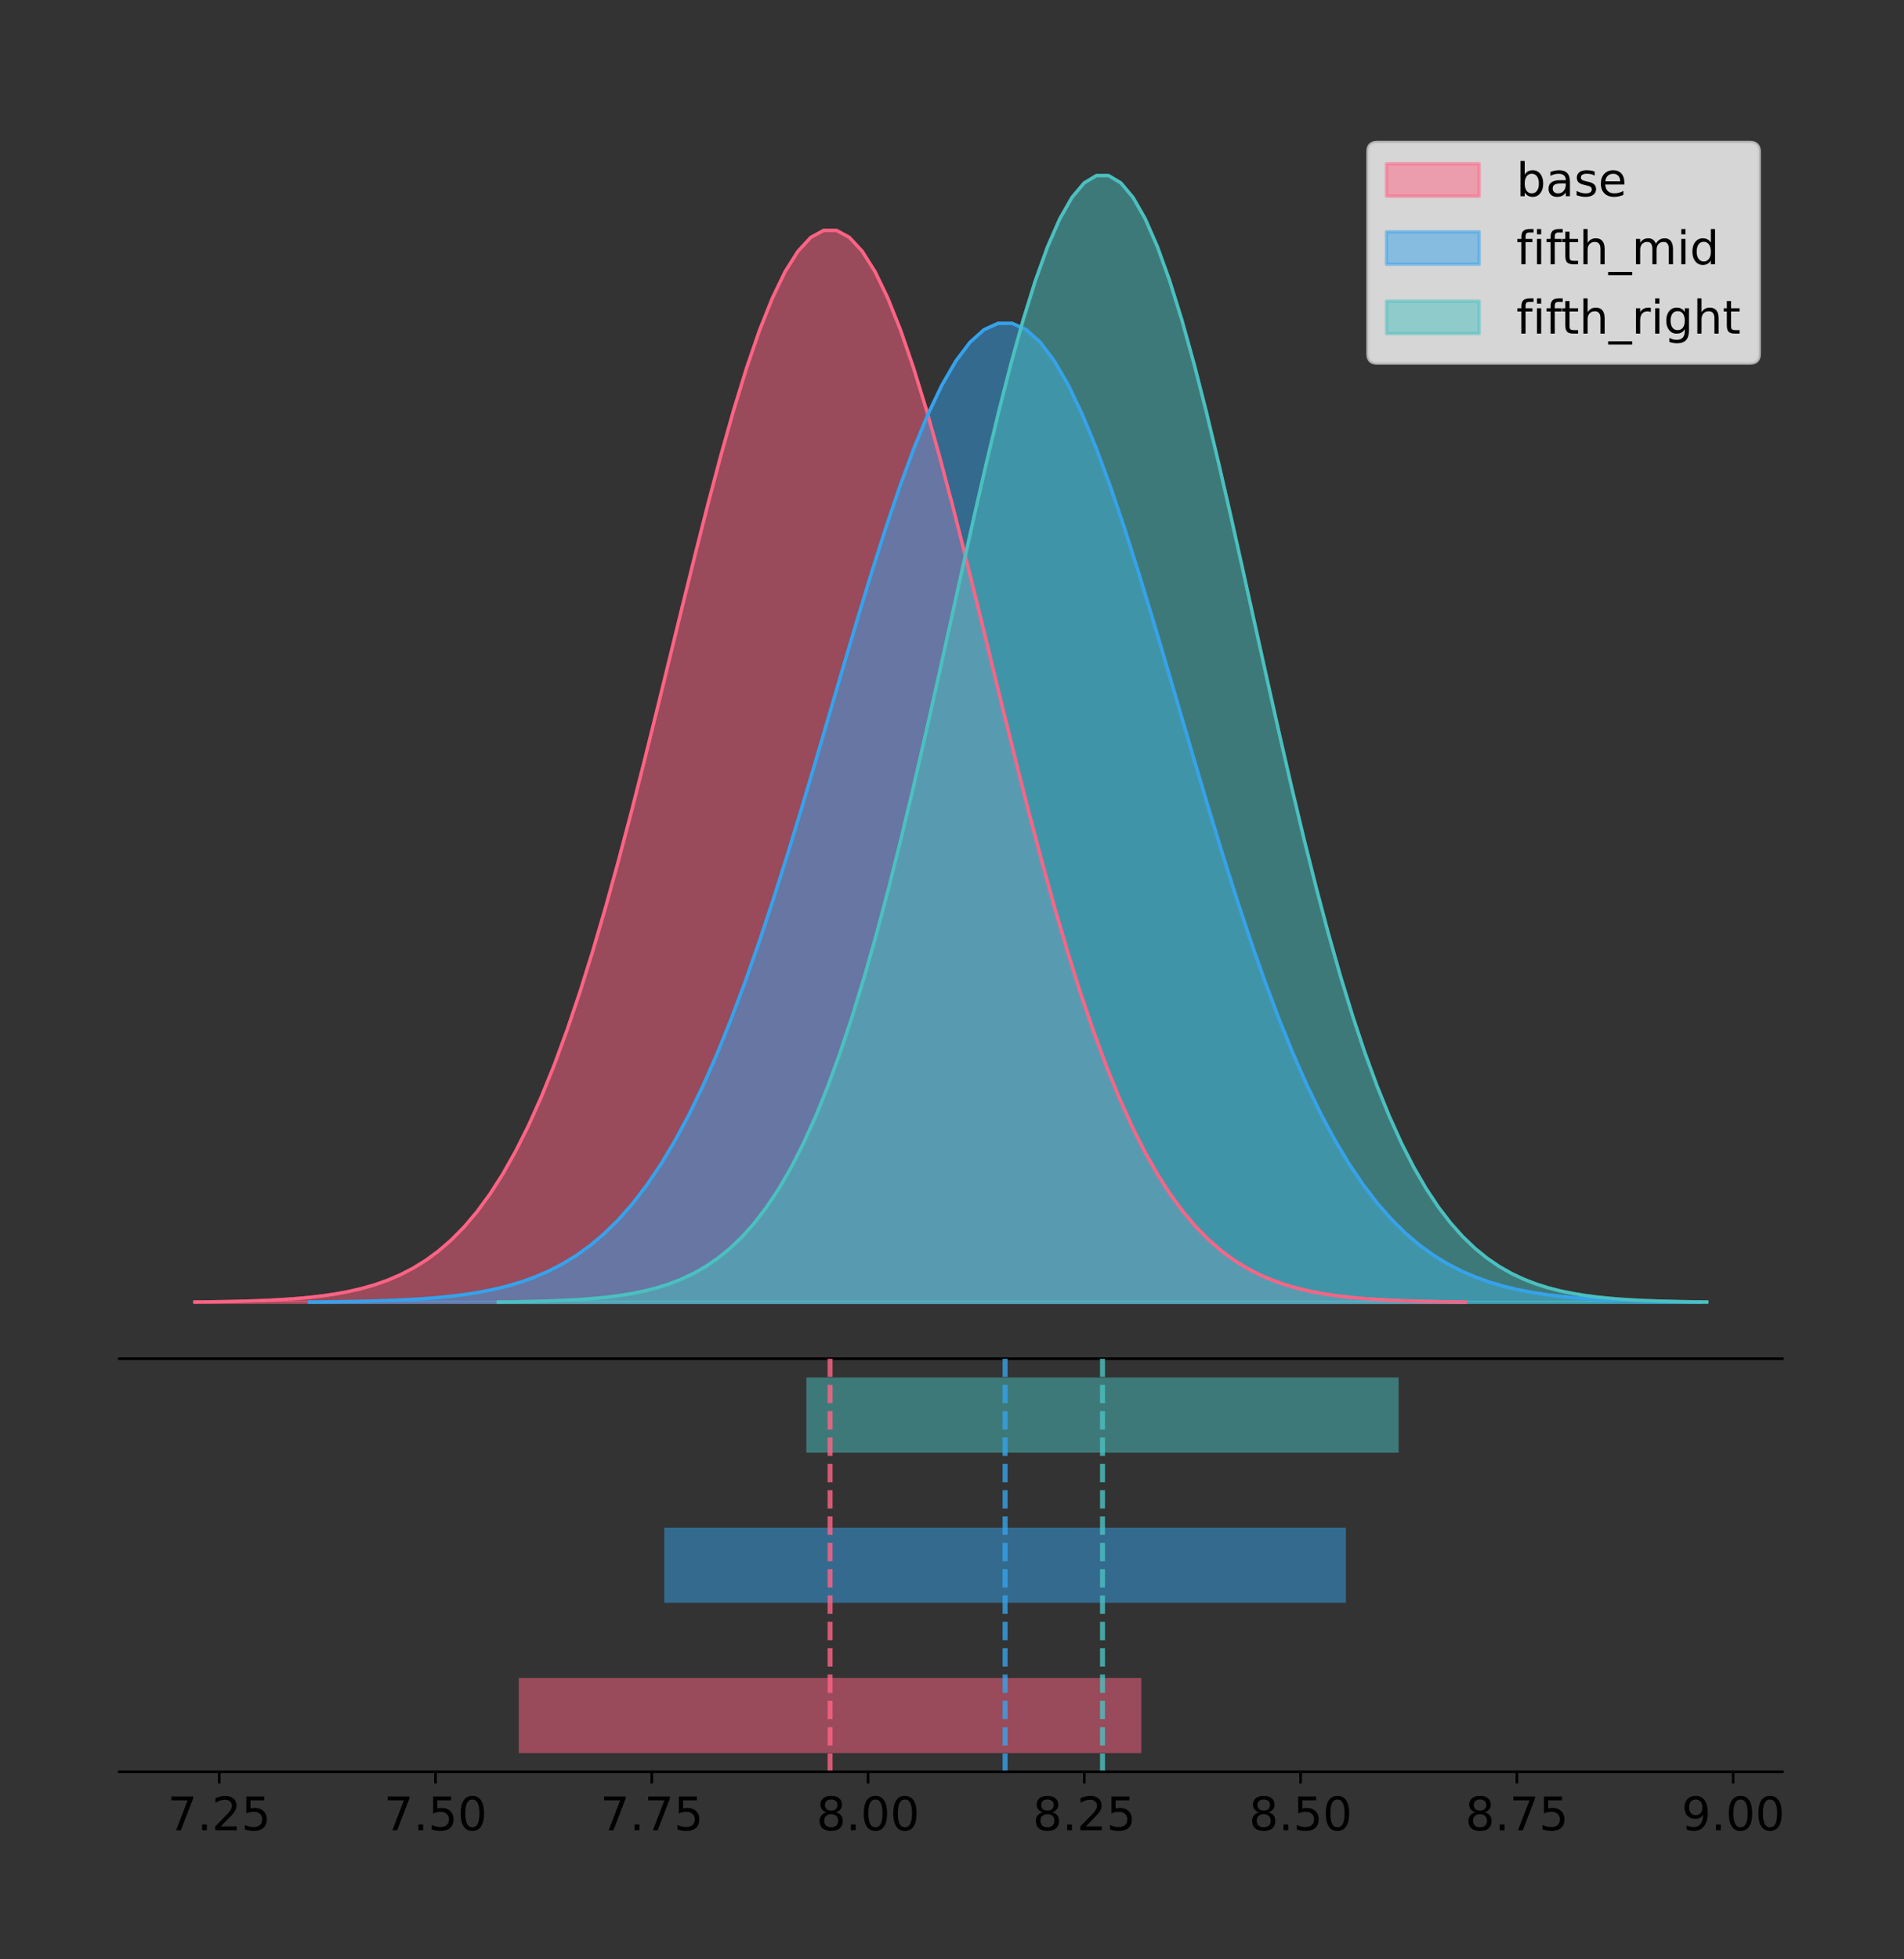 <?xml version="1.0" encoding="utf-8" standalone="no"?>
<!DOCTYPE svg PUBLIC "-//W3C//DTD SVG 1.1//EN"
  "http://www.w3.org/Graphics/SVG/1.1/DTD/svg11.dtd">
<!-- Created with matplotlib (https://matplotlib.org/) -->
<svg height="591.509pt" version="1.1" viewBox="0 0 574.907 591.509" width="574.907pt" xmlns="http://www.w3.org/2000/svg" xmlns:xlink="http://www.w3.org/1999/xlink">
 <rect x="0" y="0" width="574.907" height="591.509" fill="#333333" stroke="none"/>
 <defs>
  <style type="text/css">
*{stroke-linecap:butt;stroke-linejoin:round;}
  </style>
 </defs>
 <g id="figure_1">
  <g id="patch_1">
   <path d="M 0 591.509 
L 574.907 591.509 
L 574.907 0 
L 0 0 
z
" style="fill:none;"/>
  </g>
  <g id="axes_1">
   <g id="patch_2">
    <path d="M 36 410.22 
L 538.2 410.22 
L 538.2 36 
L 36 36 
z
" style="fill:none;"/>
   </g>
   <g id="PolyCollection_1">
    <defs>
     <path d="M 58.827 -198.299 
L 58.827 -198.408 
L 62.702 -198.449 
L 66.577 -198.504 
L 70.452 -198.578 
L 74.327 -198.675 
L 78.202 -198.803 
L 82.077 -198.971 
L 85.952 -199.189 
L 89.827 -199.47 
L 93.702 -199.829 
L 97.577 -200.286 
L 101.452 -200.862 
L 105.327 -201.583 
L 109.202 -202.481 
L 113.077 -203.589 
L 116.952 -204.947 
L 120.827 -206.6 
L 124.702 -208.596 
L 128.577 -210.989 
L 132.452 -213.836 
L 136.327 -217.199 
L 140.202 -221.139 
L 144.077 -225.721 
L 147.952 -231.008 
L 151.827 -237.06 
L 155.702 -243.934 
L 159.577 -251.677 
L 163.452 -260.327 
L 167.327 -269.909 
L 171.202 -280.434 
L 175.077 -291.893 
L 178.951 -304.256 
L 182.826 -317.471 
L 186.701 -331.463 
L 190.576 -346.128 
L 194.451 -361.341 
L 198.326 -376.948 
L 202.201 -392.776 
L 206.076 -408.628 
L 209.951 -424.292 
L 213.826 -439.541 
L 217.701 -454.144 
L 221.576 -467.864 
L 225.451 -480.472 
L 229.326 -491.747 
L 233.201 -501.486 
L 237.076 -509.51 
L 240.951 -515.666 
L 244.826 -519.838 
L 248.701 -521.945 
L 252.576 -521.945 
L 256.451 -519.838 
L 260.326 -515.666 
L 264.201 -509.51 
L 268.076 -501.486 
L 271.951 -491.747 
L 275.826 -480.472 
L 279.701 -467.864 
L 283.576 -454.144 
L 287.451 -439.541 
L 291.326 -424.292 
L 295.201 -408.628 
L 299.076 -392.776 
L 302.951 -376.948 
L 306.826 -361.341 
L 310.701 -346.128 
L 314.576 -331.463 
L 318.451 -317.471 
L 322.326 -304.256 
L 326.201 -291.893 
L 330.076 -280.434 
L 333.95 -269.909 
L 337.825 -260.327 
L 341.7 -251.677 
L 345.575 -243.934 
L 349.45 -237.06 
L 353.325 -231.008 
L 357.2 -225.721 
L 361.075 -221.139 
L 364.95 -217.199 
L 368.825 -213.836 
L 372.7 -210.989 
L 376.575 -208.596 
L 380.45 -206.6 
L 384.325 -204.947 
L 388.2 -203.589 
L 392.075 -202.481 
L 395.95 -201.583 
L 399.825 -200.862 
L 403.7 -200.286 
L 407.575 -199.829 
L 411.45 -199.47 
L 415.325 -199.189 
L 419.2 -198.971 
L 423.075 -198.803 
L 426.95 -198.675 
L 430.825 -198.578 
L 434.7 -198.504 
L 438.575 -198.449 
L 442.45 -198.408 
L 442.45 -198.299 
L 442.45 -198.299 
L 438.575 -198.299 
L 434.7 -198.299 
L 430.825 -198.299 
L 426.95 -198.299 
L 423.075 -198.299 
L 419.2 -198.299 
L 415.325 -198.299 
L 411.45 -198.299 
L 407.575 -198.299 
L 403.7 -198.299 
L 399.825 -198.299 
L 395.95 -198.299 
L 392.075 -198.299 
L 388.2 -198.299 
L 384.325 -198.299 
L 380.45 -198.299 
L 376.575 -198.299 
L 372.7 -198.299 
L 368.825 -198.299 
L 364.95 -198.299 
L 361.075 -198.299 
L 357.2 -198.299 
L 353.325 -198.299 
L 349.45 -198.299 
L 345.575 -198.299 
L 341.7 -198.299 
L 337.825 -198.299 
L 333.95 -198.299 
L 330.076 -198.299 
L 326.201 -198.299 
L 322.326 -198.299 
L 318.451 -198.299 
L 314.576 -198.299 
L 310.701 -198.299 
L 306.826 -198.299 
L 302.951 -198.299 
L 299.076 -198.299 
L 295.201 -198.299 
L 291.326 -198.299 
L 287.451 -198.299 
L 283.576 -198.299 
L 279.701 -198.299 
L 275.826 -198.299 
L 271.951 -198.299 
L 268.076 -198.299 
L 264.201 -198.299 
L 260.326 -198.299 
L 256.451 -198.299 
L 252.576 -198.299 
L 248.701 -198.299 
L 244.826 -198.299 
L 240.951 -198.299 
L 237.076 -198.299 
L 233.201 -198.299 
L 229.326 -198.299 
L 225.451 -198.299 
L 221.576 -198.299 
L 217.701 -198.299 
L 213.826 -198.299 
L 209.951 -198.299 
L 206.076 -198.299 
L 202.201 -198.299 
L 198.326 -198.299 
L 194.451 -198.299 
L 190.576 -198.299 
L 186.701 -198.299 
L 182.826 -198.299 
L 178.951 -198.299 
L 175.077 -198.299 
L 171.202 -198.299 
L 167.327 -198.299 
L 163.452 -198.299 
L 159.577 -198.299 
L 155.702 -198.299 
L 151.827 -198.299 
L 147.952 -198.299 
L 144.077 -198.299 
L 140.202 -198.299 
L 136.327 -198.299 
L 132.452 -198.299 
L 128.577 -198.299 
L 124.702 -198.299 
L 120.827 -198.299 
L 116.952 -198.299 
L 113.077 -198.299 
L 109.202 -198.299 
L 105.327 -198.299 
L 101.452 -198.299 
L 97.577 -198.299 
L 93.702 -198.299 
L 89.827 -198.299 
L 85.952 -198.299 
L 82.077 -198.299 
L 78.202 -198.299 
L 74.327 -198.299 
L 70.452 -198.299 
L 66.577 -198.299 
L 62.702 -198.299 
L 58.827 -198.299 
z
" id="m527ee140ef" style="stroke:#ff6384;stroke-opacity:0.5;"/>
    </defs>
    <g clip-path="url(#p16916c1b3b)">
     <use style="fill:#ff6384;fill-opacity:0.5;stroke:#ff6384;stroke-opacity:0.5;" x="0" xlink:href="#m527ee140ef" y="591.509"/>
    </g>
   </g>
   <g id="PolyCollection_2">
    <defs>
     <path d="M 93.468 -198.299 
L 93.468 -198.399 
L 97.71 -198.436 
L 101.953 -198.486 
L 106.196 -198.554 
L 110.439 -198.643 
L 114.681 -198.76 
L 118.924 -198.913 
L 123.167 -199.112 
L 127.409 -199.368 
L 131.652 -199.697 
L 135.895 -200.114 
L 140.138 -200.64 
L 144.38 -201.299 
L 148.623 -202.119 
L 152.866 -203.131 
L 157.109 -204.371 
L 161.351 -205.881 
L 165.594 -207.704 
L 169.837 -209.889 
L 174.079 -212.49 
L 178.322 -215.56 
L 182.565 -219.159 
L 186.808 -223.344 
L 191.05 -228.173 
L 195.293 -233.701 
L 199.536 -239.978 
L 203.778 -247.05 
L 208.021 -254.95 
L 212.264 -263.702 
L 216.507 -273.315 
L 220.749 -283.78 
L 224.992 -295.072 
L 229.235 -307.142 
L 233.478 -319.92 
L 237.72 -333.315 
L 241.963 -347.209 
L 246.206 -361.464 
L 250.448 -375.919 
L 254.691 -390.397 
L 258.934 -404.703 
L 263.177 -418.631 
L 267.419 -431.968 
L 271.662 -444.499 
L 275.905 -456.014 
L 280.147 -466.312 
L 284.39 -475.207 
L 288.633 -482.535 
L 292.876 -488.158 
L 297.118 -491.968 
L 301.361 -493.892 
L 305.604 -493.892 
L 309.847 -491.968 
L 314.089 -488.158 
L 318.332 -482.535 
L 322.575 -475.207 
L 326.817 -466.312 
L 331.06 -456.014 
L 335.303 -444.499 
L 339.546 -431.968 
L 343.788 -418.631 
L 348.031 -404.703 
L 352.274 -390.397 
L 356.516 -375.919 
L 360.759 -361.464 
L 365.002 -347.209 
L 369.245 -333.315 
L 373.487 -319.92 
L 377.73 -307.142 
L 381.973 -295.072 
L 386.216 -283.78 
L 390.458 -273.315 
L 394.701 -263.702 
L 398.944 -254.95 
L 403.186 -247.05 
L 407.429 -239.978 
L 411.672 -233.701 
L 415.915 -228.173 
L 420.157 -223.344 
L 424.4 -219.159 
L 428.643 -215.56 
L 432.885 -212.49 
L 437.128 -209.889 
L 441.371 -207.704 
L 445.614 -205.881 
L 449.856 -204.371 
L 454.099 -203.131 
L 458.342 -202.119 
L 462.585 -201.299 
L 466.827 -200.64 
L 471.07 -200.114 
L 475.313 -199.697 
L 479.555 -199.368 
L 483.798 -199.112 
L 488.041 -198.913 
L 492.284 -198.76 
L 496.526 -198.643 
L 500.769 -198.554 
L 505.012 -198.486 
L 509.254 -198.436 
L 513.497 -198.399 
L 513.497 -198.299 
L 513.497 -198.299 
L 509.254 -198.299 
L 505.012 -198.299 
L 500.769 -198.299 
L 496.526 -198.299 
L 492.284 -198.299 
L 488.041 -198.299 
L 483.798 -198.299 
L 479.555 -198.299 
L 475.313 -198.299 
L 471.07 -198.299 
L 466.827 -198.299 
L 462.585 -198.299 
L 458.342 -198.299 
L 454.099 -198.299 
L 449.856 -198.299 
L 445.614 -198.299 
L 441.371 -198.299 
L 437.128 -198.299 
L 432.885 -198.299 
L 428.643 -198.299 
L 424.4 -198.299 
L 420.157 -198.299 
L 415.915 -198.299 
L 411.672 -198.299 
L 407.429 -198.299 
L 403.186 -198.299 
L 398.944 -198.299 
L 394.701 -198.299 
L 390.458 -198.299 
L 386.216 -198.299 
L 381.973 -198.299 
L 377.73 -198.299 
L 373.487 -198.299 
L 369.245 -198.299 
L 365.002 -198.299 
L 360.759 -198.299 
L 356.516 -198.299 
L 352.274 -198.299 
L 348.031 -198.299 
L 343.788 -198.299 
L 339.546 -198.299 
L 335.303 -198.299 
L 331.06 -198.299 
L 326.817 -198.299 
L 322.575 -198.299 
L 318.332 -198.299 
L 314.089 -198.299 
L 309.847 -198.299 
L 305.604 -198.299 
L 301.361 -198.299 
L 297.118 -198.299 
L 292.876 -198.299 
L 288.633 -198.299 
L 284.39 -198.299 
L 280.147 -198.299 
L 275.905 -198.299 
L 271.662 -198.299 
L 267.419 -198.299 
L 263.177 -198.299 
L 258.934 -198.299 
L 254.691 -198.299 
L 250.448 -198.299 
L 246.206 -198.299 
L 241.963 -198.299 
L 237.72 -198.299 
L 233.478 -198.299 
L 229.235 -198.299 
L 224.992 -198.299 
L 220.749 -198.299 
L 216.507 -198.299 
L 212.264 -198.299 
L 208.021 -198.299 
L 203.778 -198.299 
L 199.536 -198.299 
L 195.293 -198.299 
L 191.05 -198.299 
L 186.808 -198.299 
L 182.565 -198.299 
L 178.322 -198.299 
L 174.079 -198.299 
L 169.837 -198.299 
L 165.594 -198.299 
L 161.351 -198.299 
L 157.109 -198.299 
L 152.866 -198.299 
L 148.623 -198.299 
L 144.38 -198.299 
L 140.138 -198.299 
L 135.895 -198.299 
L 131.652 -198.299 
L 127.409 -198.299 
L 123.167 -198.299 
L 118.924 -198.299 
L 114.681 -198.299 
L 110.439 -198.299 
L 106.196 -198.299 
L 101.953 -198.299 
L 97.71 -198.299 
L 93.468 -198.299 
z
" id="ma707ed0ea9" style="stroke:#36a2eb;stroke-opacity:0.5;"/>
    </defs>
    <g clip-path="url(#p16916c1b3b)">
     <use style="fill:#36a2eb;fill-opacity:0.5;stroke:#36a2eb;stroke-opacity:0.5;" x="0" xlink:href="#ma707ed0ea9" y="591.509"/>
    </g>
   </g>
   <g id="PolyCollection_3">
    <defs>
     <path d="M 150.418 -198.299 
L 150.418 -198.414 
L 154.104 -198.457 
L 157.791 -198.515 
L 161.477 -198.592 
L 165.164 -198.694 
L 168.85 -198.829 
L 172.536 -199.006 
L 176.223 -199.235 
L 179.909 -199.53 
L 183.596 -199.907 
L 187.282 -200.387 
L 190.968 -200.993 
L 194.655 -201.751 
L 198.341 -202.695 
L 202.028 -203.86 
L 205.714 -205.288 
L 209.401 -207.025 
L 213.087 -209.123 
L 216.773 -211.638 
L 220.46 -214.631 
L 224.146 -218.165 
L 227.833 -222.307 
L 231.519 -227.124 
L 235.205 -232.681 
L 238.892 -239.043 
L 242.578 -246.268 
L 246.265 -254.407 
L 249.951 -263.499 
L 253.637 -273.572 
L 257.324 -284.635 
L 261.01 -296.68 
L 264.697 -309.675 
L 268.383 -323.567 
L 272.07 -338.274 
L 275.756 -353.69 
L 279.442 -369.68 
L 283.129 -386.086 
L 286.815 -402.724 
L 290.502 -419.387 
L 294.188 -435.851 
L 297.874 -451.881 
L 301.561 -467.231 
L 305.247 -481.653 
L 308.934 -494.905 
L 312.62 -506.757 
L 316.306 -516.994 
L 319.993 -525.428 
L 323.679 -531.9 
L 327.366 -536.285 
L 331.052 -538.499 
L 334.739 -538.499 
L 338.425 -536.285 
L 342.111 -531.9 
L 345.798 -525.428 
L 349.484 -516.994 
L 353.171 -506.757 
L 356.857 -494.905 
L 360.543 -481.653 
L 364.23 -467.231 
L 367.916 -451.881 
L 371.603 -435.851 
L 375.289 -419.387 
L 378.975 -402.724 
L 382.662 -386.086 
L 386.348 -369.68 
L 390.035 -353.69 
L 393.721 -338.274 
L 397.408 -323.567 
L 401.094 -309.675 
L 404.78 -296.68 
L 408.467 -284.635 
L 412.153 -273.572 
L 415.84 -263.499 
L 419.526 -254.407 
L 423.212 -246.268 
L 426.899 -239.043 
L 430.585 -232.681 
L 434.272 -227.124 
L 437.958 -222.307 
L 441.644 -218.165 
L 445.331 -214.631 
L 449.017 -211.638 
L 452.704 -209.123 
L 456.39 -207.025 
L 460.077 -205.288 
L 463.763 -203.86 
L 467.449 -202.695 
L 471.136 -201.751 
L 474.822 -200.993 
L 478.509 -200.387 
L 482.195 -199.907 
L 485.881 -199.53 
L 489.568 -199.235 
L 493.254 -199.006 
L 496.941 -198.829 
L 500.627 -198.694 
L 504.313 -198.592 
L 508 -198.515 
L 511.686 -198.457 
L 515.373 -198.414 
L 515.373 -198.299 
L 515.373 -198.299 
L 511.686 -198.299 
L 508 -198.299 
L 504.313 -198.299 
L 500.627 -198.299 
L 496.941 -198.299 
L 493.254 -198.299 
L 489.568 -198.299 
L 485.881 -198.299 
L 482.195 -198.299 
L 478.509 -198.299 
L 474.822 -198.299 
L 471.136 -198.299 
L 467.449 -198.299 
L 463.763 -198.299 
L 460.077 -198.299 
L 456.39 -198.299 
L 452.704 -198.299 
L 449.017 -198.299 
L 445.331 -198.299 
L 441.644 -198.299 
L 437.958 -198.299 
L 434.272 -198.299 
L 430.585 -198.299 
L 426.899 -198.299 
L 423.212 -198.299 
L 419.526 -198.299 
L 415.84 -198.299 
L 412.153 -198.299 
L 408.467 -198.299 
L 404.78 -198.299 
L 401.094 -198.299 
L 397.408 -198.299 
L 393.721 -198.299 
L 390.035 -198.299 
L 386.348 -198.299 
L 382.662 -198.299 
L 378.975 -198.299 
L 375.289 -198.299 
L 371.603 -198.299 
L 367.916 -198.299 
L 364.23 -198.299 
L 360.543 -198.299 
L 356.857 -198.299 
L 353.171 -198.299 
L 349.484 -198.299 
L 345.798 -198.299 
L 342.111 -198.299 
L 338.425 -198.299 
L 334.739 -198.299 
L 331.052 -198.299 
L 327.366 -198.299 
L 323.679 -198.299 
L 319.993 -198.299 
L 316.306 -198.299 
L 312.62 -198.299 
L 308.934 -198.299 
L 305.247 -198.299 
L 301.561 -198.299 
L 297.874 -198.299 
L 294.188 -198.299 
L 290.502 -198.299 
L 286.815 -198.299 
L 283.129 -198.299 
L 279.442 -198.299 
L 275.756 -198.299 
L 272.07 -198.299 
L 268.383 -198.299 
L 264.697 -198.299 
L 261.01 -198.299 
L 257.324 -198.299 
L 253.637 -198.299 
L 249.951 -198.299 
L 246.265 -198.299 
L 242.578 -198.299 
L 238.892 -198.299 
L 235.205 -198.299 
L 231.519 -198.299 
L 227.833 -198.299 
L 224.146 -198.299 
L 220.46 -198.299 
L 216.773 -198.299 
L 213.087 -198.299 
L 209.401 -198.299 
L 205.714 -198.299 
L 202.028 -198.299 
L 198.341 -198.299 
L 194.655 -198.299 
L 190.968 -198.299 
L 187.282 -198.299 
L 183.596 -198.299 
L 179.909 -198.299 
L 176.223 -198.299 
L 172.536 -198.299 
L 168.85 -198.299 
L 165.164 -198.299 
L 161.477 -198.299 
L 157.791 -198.299 
L 154.104 -198.299 
L 150.418 -198.299 
z
" id="m030e81e9ba" style="stroke:#4bc0c0;stroke-opacity:0.5;"/>
    </defs>
    <g clip-path="url(#p16916c1b3b)">
     <use style="fill:#4bc0c0;fill-opacity:0.5;stroke:#4bc0c0;stroke-opacity:0.5;" x="0" xlink:href="#m030e81e9ba" y="591.509"/>
    </g>
   </g>
   <g id="line2d_1">
    <path clip-path="url(#p16916c1b3b)" d="M 58.827 393.101 
L 62.702 393.06 
L 66.577 393.005 
L 70.452 392.932 
L 74.327 392.834 
L 78.202 392.706 
L 82.077 392.538 
L 85.952 392.32 
L 89.827 392.04 
L 93.702 391.68 
L 97.577 391.224 
L 101.452 390.648 
L 105.327 389.926 
L 109.202 389.028 
L 113.077 387.92 
L 116.952 386.562 
L 120.827 384.909 
L 124.702 382.913 
L 128.577 380.52 
L 132.452 377.673 
L 136.327 374.311 
L 140.202 370.371 
L 144.077 365.788 
L 147.952 360.501 
L 151.827 354.449 
L 155.702 347.575 
L 159.577 339.833 
L 163.452 331.183 
L 167.327 321.6 
L 171.202 311.075 
L 175.077 299.617 
L 178.951 287.254 
L 182.826 274.038 
L 186.701 260.047 
L 190.576 245.381 
L 194.451 230.169 
L 198.326 214.561 
L 202.201 198.733 
L 206.076 182.881 
L 209.951 167.218 
L 213.826 151.968 
L 217.701 137.365 
L 221.576 123.645 
L 225.451 111.037 
L 229.326 99.762 
L 233.201 90.023 
L 237.076 82 
L 240.951 75.843 
L 244.826 71.671 
L 248.701 69.565 
L 252.576 69.565 
L 256.451 71.671 
L 260.326 75.843 
L 264.201 82 
L 268.076 90.023 
L 271.951 99.762 
L 275.826 111.037 
L 279.701 123.645 
L 283.576 137.365 
L 287.451 151.968 
L 291.326 167.218 
L 295.201 182.881 
L 299.076 198.733 
L 302.951 214.561 
L 306.826 230.169 
L 310.701 245.381 
L 314.576 260.047 
L 318.451 274.038 
L 322.326 287.254 
L 326.201 299.617 
L 330.076 311.075 
L 333.95 321.6 
L 337.825 331.183 
L 341.7 339.833 
L 345.575 347.575 
L 349.45 354.449 
L 353.325 360.501 
L 357.2 365.788 
L 361.075 370.371 
L 364.95 374.311 
L 368.825 377.673 
L 372.7 380.52 
L 376.575 382.913 
L 380.45 384.909 
L 384.325 386.562 
L 388.2 387.92 
L 392.075 389.028 
L 395.95 389.926 
L 399.825 390.648 
L 403.7 391.224 
L 407.575 391.68 
L 411.45 392.04 
L 415.325 392.32 
L 419.2 392.538 
L 423.075 392.706 
L 426.95 392.834 
L 430.825 392.932 
L 434.7 393.005 
L 438.575 393.06 
L 442.45 393.101 
" style="fill:none;stroke:#ff6384;stroke-linecap:square;"/>
   </g>
   <g id="line2d_2">
    <path clip-path="url(#p16916c1b3b)" d="M 93.468 393.111 
L 97.71 393.073 
L 101.953 393.023 
L 106.196 392.956 
L 110.439 392.867 
L 114.681 392.75 
L 118.924 392.596 
L 123.167 392.397 
L 127.409 392.141 
L 131.652 391.813 
L 135.895 391.396 
L 140.138 390.87 
L 144.38 390.211 
L 148.623 389.391 
L 152.866 388.379 
L 157.109 387.138 
L 161.351 385.629 
L 165.594 383.806 
L 169.837 381.62 
L 174.079 379.02 
L 178.322 375.949 
L 182.565 372.35 
L 186.808 368.165 
L 191.05 363.337 
L 195.293 357.809 
L 199.536 351.531 
L 203.778 344.459 
L 208.021 336.559 
L 212.264 327.807 
L 216.507 318.195 
L 220.749 307.729 
L 224.992 296.438 
L 229.235 284.368 
L 233.478 271.589 
L 237.72 258.195 
L 241.963 244.301 
L 246.206 230.046 
L 250.448 215.59 
L 254.691 201.112 
L 258.934 186.806 
L 263.177 172.878 
L 267.419 159.541 
L 271.662 147.01 
L 275.905 135.495 
L 280.147 125.198 
L 284.39 116.303 
L 288.633 108.975 
L 292.876 103.352 
L 297.118 99.541 
L 301.361 97.617 
L 305.604 97.617 
L 309.847 99.541 
L 314.089 103.352 
L 318.332 108.975 
L 322.575 116.303 
L 326.817 125.198 
L 331.06 135.495 
L 335.303 147.01 
L 339.546 159.541 
L 343.788 172.878 
L 348.031 186.806 
L 352.274 201.112 
L 356.516 215.59 
L 360.759 230.046 
L 365.002 244.301 
L 369.245 258.195 
L 373.487 271.589 
L 377.73 284.368 
L 381.973 296.438 
L 386.216 307.729 
L 390.458 318.195 
L 394.701 327.807 
L 398.944 336.559 
L 403.186 344.459 
L 407.429 351.531 
L 411.672 357.809 
L 415.915 363.337 
L 420.157 368.165 
L 424.4 372.35 
L 428.643 375.949 
L 432.885 379.02 
L 437.128 381.62 
L 441.371 383.806 
L 445.614 385.629 
L 449.856 387.138 
L 454.099 388.379 
L 458.342 389.391 
L 462.585 390.211 
L 466.827 390.87 
L 471.07 391.396 
L 475.313 391.813 
L 479.555 392.141 
L 483.798 392.397 
L 488.041 392.596 
L 492.284 392.75 
L 496.526 392.867 
L 500.769 392.956 
L 505.012 393.023 
L 509.254 393.073 
L 513.497 393.111 
" style="fill:none;stroke:#36a2eb;stroke-linecap:square;"/>
   </g>
   <g id="line2d_3">
    <path clip-path="url(#p16916c1b3b)" d="M 150.418 393.096 
L 154.104 393.053 
L 157.791 392.995 
L 161.477 392.918 
L 165.164 392.815 
L 168.85 392.68 
L 172.536 392.504 
L 176.223 392.275 
L 179.909 391.98 
L 183.596 391.602 
L 187.282 391.122 
L 190.968 390.516 
L 194.655 389.758 
L 198.341 388.814 
L 202.028 387.65 
L 205.714 386.222 
L 209.401 384.485 
L 213.087 382.386 
L 216.773 379.871 
L 220.46 376.878 
L 224.146 373.344 
L 227.833 369.202 
L 231.519 364.386 
L 235.205 358.828 
L 238.892 352.466 
L 242.578 345.241 
L 246.265 337.103 
L 249.951 328.01 
L 253.637 317.937 
L 257.324 306.874 
L 261.01 294.829 
L 264.697 281.834 
L 268.383 267.942 
L 272.07 253.235 
L 275.756 237.82 
L 279.442 221.829 
L 283.129 205.423 
L 286.815 188.786 
L 290.502 172.123 
L 294.188 155.658 
L 297.874 139.628 
L 301.561 124.279 
L 305.247 109.857 
L 308.934 96.604 
L 312.62 84.752 
L 316.306 74.515 
L 319.993 66.081 
L 323.679 59.61 
L 327.366 55.224 
L 331.052 53.01 
L 334.739 53.01 
L 338.425 55.224 
L 342.111 59.61 
L 345.798 66.081 
L 349.484 74.515 
L 353.171 84.752 
L 356.857 96.604 
L 360.543 109.857 
L 364.23 124.279 
L 367.916 139.628 
L 371.603 155.658 
L 375.289 172.123 
L 378.975 188.786 
L 382.662 205.423 
L 386.348 221.829 
L 390.035 237.82 
L 393.721 253.235 
L 397.408 267.942 
L 401.094 281.834 
L 404.78 294.829 
L 408.467 306.874 
L 412.153 317.937 
L 415.84 328.01 
L 419.526 337.103 
L 423.212 345.241 
L 426.899 352.466 
L 430.585 358.828 
L 434.272 364.386 
L 437.958 369.202 
L 441.644 373.344 
L 445.331 376.878 
L 449.017 379.871 
L 452.704 382.386 
L 456.39 384.485 
L 460.077 386.222 
L 463.763 387.65 
L 467.449 388.814 
L 471.136 389.758 
L 474.822 390.516 
L 478.509 391.122 
L 482.195 391.602 
L 485.881 391.98 
L 489.568 392.275 
L 493.254 392.504 
L 496.941 392.68 
L 500.627 392.815 
L 504.313 392.918 
L 508 392.995 
L 511.686 393.053 
L 515.373 393.096 
" style="fill:none;stroke:#4bc0c0;stroke-linecap:square;"/>
   </g>
   <g id="patch_3">
    <path d="M 36 410.22 
L 538.2 410.22 
" style="fill:none;stroke:#000000;stroke-linecap:square;stroke-linejoin:miter;stroke-width:0.8;"/>
   </g>
   <g id="legend_1">
    <g id="patch_4">
     <path d="M 415.844 109.627 
L 528.4 109.627 
Q 531.2 109.627 531.2 106.827 
L 531.2 45.8 
Q 531.2 43 528.4 43 
L 415.844 43 
Q 413.044 43 413.044 45.8 
L 413.044 106.827 
Q 413.044 109.627 415.844 109.627 
z
" style="fill:#ffffff;opacity:0.8;stroke:#cccccc;stroke-linejoin:miter;"/>
    </g>
    <g id="patch_5">
     <path d="M 418.644 59.238 
L 446.644 59.238 
L 446.644 49.438 
L 418.644 49.438 
z
" style="fill:#ff6384;opacity:0.5;stroke:#ff6384;stroke-linejoin:miter;"/>
    </g>
    <g id="text_1">
     <!-- base -->
     <defs>
      <path d="M 48.688 27.297 
Q 48.688 37.203 44.609 42.844 
Q 40.531 48.484 33.406 48.484 
Q 26.266 48.484 22.188 42.844 
Q 18.109 37.203 18.109 27.297 
Q 18.109 17.391 22.188 11.75 
Q 26.266 6.109 33.406 6.109 
Q 40.531 6.109 44.609 11.75 
Q 48.688 17.391 48.688 27.297 
z
M 18.109 46.391 
Q 20.953 51.266 25.266 53.625 
Q 29.594 56 35.594 56 
Q 45.562 56 51.781 48.094 
Q 58.016 40.188 58.016 27.297 
Q 58.016 14.406 51.781 6.484 
Q 45.562 -1.422 35.594 -1.422 
Q 29.594 -1.422 25.266 0.953 
Q 20.953 3.328 18.109 8.203 
L 18.109 0 
L 9.078 0 
L 9.078 75.984 
L 18.109 75.984 
z
" id="DejaVuSans-98"/>
      <path d="M 34.281 27.484 
Q 23.391 27.484 19.188 25 
Q 14.984 22.516 14.984 16.5 
Q 14.984 11.719 18.141 8.906 
Q 21.297 6.109 26.703 6.109 
Q 34.188 6.109 38.703 11.406 
Q 43.219 16.703 43.219 25.484 
L 43.219 27.484 
z
M 52.203 31.203 
L 52.203 0 
L 43.219 0 
L 43.219 8.297 
Q 40.141 3.328 35.547 0.953 
Q 30.953 -1.422 24.312 -1.422 
Q 15.922 -1.422 10.953 3.297 
Q 6 8.016 6 15.922 
Q 6 25.141 12.172 29.828 
Q 18.359 34.516 30.609 34.516 
L 43.219 34.516 
L 43.219 35.406 
Q 43.219 41.609 39.141 45 
Q 35.062 48.391 27.688 48.391 
Q 23 48.391 18.547 47.266 
Q 14.109 46.141 10.016 43.891 
L 10.016 52.203 
Q 14.938 54.109 19.578 55.047 
Q 24.219 56 28.609 56 
Q 40.484 56 46.344 49.844 
Q 52.203 43.703 52.203 31.203 
z
" id="DejaVuSans-97"/>
      <path d="M 44.281 53.078 
L 44.281 44.578 
Q 40.484 46.531 36.375 47.5 
Q 32.281 48.484 27.875 48.484 
Q 21.188 48.484 17.844 46.438 
Q 14.5 44.391 14.5 40.281 
Q 14.5 37.156 16.891 35.375 
Q 19.281 33.594 26.516 31.984 
L 29.594 31.297 
Q 39.156 29.25 43.188 25.516 
Q 47.219 21.781 47.219 15.094 
Q 47.219 7.469 41.188 3.016 
Q 35.156 -1.422 24.609 -1.422 
Q 20.219 -1.422 15.453 -0.562 
Q 10.688 0.297 5.422 2 
L 5.422 11.281 
Q 10.406 8.688 15.234 7.391 
Q 20.062 6.109 24.812 6.109 
Q 31.156 6.109 34.562 8.281 
Q 37.984 10.453 37.984 14.406 
Q 37.984 18.062 35.516 20.016 
Q 33.062 21.969 24.703 23.781 
L 21.578 24.516 
Q 13.234 26.266 9.516 29.906 
Q 5.812 33.547 5.812 39.891 
Q 5.812 47.609 11.281 51.797 
Q 16.75 56 26.812 56 
Q 31.781 56 36.172 55.266 
Q 40.578 54.547 44.281 53.078 
z
" id="DejaVuSans-115"/>
      <path d="M 56.203 29.594 
L 56.203 25.203 
L 14.891 25.203 
Q 15.484 15.922 20.484 11.062 
Q 25.484 6.203 34.422 6.203 
Q 39.594 6.203 44.453 7.469 
Q 49.312 8.734 54.109 11.281 
L 54.109 2.781 
Q 49.266 0.734 44.188 -0.344 
Q 39.109 -1.422 33.891 -1.422 
Q 20.797 -1.422 13.156 6.188 
Q 5.516 13.812 5.516 26.812 
Q 5.516 40.234 12.766 48.109 
Q 20.016 56 32.328 56 
Q 43.359 56 49.781 48.891 
Q 56.203 41.797 56.203 29.594 
z
M 47.219 32.234 
Q 47.125 39.594 43.094 43.984 
Q 39.062 48.391 32.422 48.391 
Q 24.906 48.391 20.391 44.141 
Q 15.875 39.891 15.188 32.172 
z
" id="DejaVuSans-101"/>
     </defs>
     <g transform="translate(457.844 59.238)scale(0.14 -0.14)">
      <use xlink:href="#DejaVuSans-98"/>
      <use x="63.477" xlink:href="#DejaVuSans-97"/>
      <use x="124.756" xlink:href="#DejaVuSans-115"/>
      <use x="176.855" xlink:href="#DejaVuSans-101"/>
     </g>
    </g>
    <g id="patch_6">
     <path d="M 418.644 79.787 
L 446.644 79.787 
L 446.644 69.987 
L 418.644 69.987 
z
" style="fill:#36a2eb;opacity:0.5;stroke:#36a2eb;stroke-linejoin:miter;"/>
    </g>
    <g id="text_2">
     <!-- fifth_mid -->
     <defs>
      <path d="M 37.109 75.984 
L 37.109 68.5 
L 28.516 68.5 
Q 23.688 68.5 21.797 66.547 
Q 19.922 64.594 19.922 59.516 
L 19.922 54.688 
L 34.719 54.688 
L 34.719 47.703 
L 19.922 47.703 
L 19.922 0 
L 10.891 0 
L 10.891 47.703 
L 2.297 47.703 
L 2.297 54.688 
L 10.891 54.688 
L 10.891 58.5 
Q 10.891 67.625 15.141 71.797 
Q 19.391 75.984 28.609 75.984 
z
" id="DejaVuSans-102"/>
      <path d="M 9.422 54.688 
L 18.406 54.688 
L 18.406 0 
L 9.422 0 
z
M 9.422 75.984 
L 18.406 75.984 
L 18.406 64.594 
L 9.422 64.594 
z
" id="DejaVuSans-105"/>
      <path d="M 18.312 70.219 
L 18.312 54.688 
L 36.812 54.688 
L 36.812 47.703 
L 18.312 47.703 
L 18.312 18.016 
Q 18.312 11.328 20.141 9.422 
Q 21.969 7.516 27.594 7.516 
L 36.812 7.516 
L 36.812 0 
L 27.594 0 
Q 17.188 0 13.234 3.875 
Q 9.281 7.766 9.281 18.016 
L 9.281 47.703 
L 2.688 47.703 
L 2.688 54.688 
L 9.281 54.688 
L 9.281 70.219 
z
" id="DejaVuSans-116"/>
      <path d="M 54.891 33.016 
L 54.891 0 
L 45.906 0 
L 45.906 32.719 
Q 45.906 40.484 42.875 44.328 
Q 39.844 48.188 33.797 48.188 
Q 26.516 48.188 22.312 43.547 
Q 18.109 38.922 18.109 30.906 
L 18.109 0 
L 9.078 0 
L 9.078 75.984 
L 18.109 75.984 
L 18.109 46.188 
Q 21.344 51.125 25.703 53.562 
Q 30.078 56 35.797 56 
Q 45.219 56 50.047 50.172 
Q 54.891 44.344 54.891 33.016 
z
" id="DejaVuSans-104"/>
      <path d="M 50.984 -16.609 
L 50.984 -23.578 
L -0.984 -23.578 
L -0.984 -16.609 
z
" id="DejaVuSans-95"/>
      <path d="M 52 44.188 
Q 55.375 50.25 60.062 53.125 
Q 64.75 56 71.094 56 
Q 79.641 56 84.281 50.016 
Q 88.922 44.047 88.922 33.016 
L 88.922 0 
L 79.891 0 
L 79.891 32.719 
Q 79.891 40.578 77.094 44.375 
Q 74.312 48.188 68.609 48.188 
Q 61.625 48.188 57.562 43.547 
Q 53.516 38.922 53.516 30.906 
L 53.516 0 
L 44.484 0 
L 44.484 32.719 
Q 44.484 40.625 41.703 44.406 
Q 38.922 48.188 33.109 48.188 
Q 26.219 48.188 22.156 43.531 
Q 18.109 38.875 18.109 30.906 
L 18.109 0 
L 9.078 0 
L 9.078 54.688 
L 18.109 54.688 
L 18.109 46.188 
Q 21.188 51.219 25.484 53.609 
Q 29.781 56 35.688 56 
Q 41.656 56 45.828 52.969 
Q 50 49.953 52 44.188 
z
" id="DejaVuSans-109"/>
      <path d="M 45.406 46.391 
L 45.406 75.984 
L 54.391 75.984 
L 54.391 0 
L 45.406 0 
L 45.406 8.203 
Q 42.578 3.328 38.25 0.953 
Q 33.938 -1.422 27.875 -1.422 
Q 17.969 -1.422 11.734 6.484 
Q 5.516 14.406 5.516 27.297 
Q 5.516 40.188 11.734 48.094 
Q 17.969 56 27.875 56 
Q 33.938 56 38.25 53.625 
Q 42.578 51.266 45.406 46.391 
z
M 14.797 27.297 
Q 14.797 17.391 18.875 11.75 
Q 22.953 6.109 30.078 6.109 
Q 37.203 6.109 41.297 11.75 
Q 45.406 17.391 45.406 27.297 
Q 45.406 37.203 41.297 42.844 
Q 37.203 48.484 30.078 48.484 
Q 22.953 48.484 18.875 42.844 
Q 14.797 37.203 14.797 27.297 
z
" id="DejaVuSans-100"/>
     </defs>
     <g transform="translate(457.844 79.787)scale(0.14 -0.14)">
      <use xlink:href="#DejaVuSans-102"/>
      <use x="35.205" xlink:href="#DejaVuSans-105"/>
      <use x="62.988" xlink:href="#DejaVuSans-102"/>
      <use x="96.443" xlink:href="#DejaVuSans-116"/>
      <use x="135.652" xlink:href="#DejaVuSans-104"/>
      <use x="199.031" xlink:href="#DejaVuSans-95"/>
      <use x="249.031" xlink:href="#DejaVuSans-109"/>
      <use x="346.443" xlink:href="#DejaVuSans-105"/>
      <use x="374.227" xlink:href="#DejaVuSans-100"/>
     </g>
    </g>
    <g id="patch_7">
     <path d="M 418.644 100.726 
L 446.644 100.726 
L 446.644 90.926 
L 418.644 90.926 
z
" style="fill:#4bc0c0;opacity:0.5;stroke:#4bc0c0;stroke-linejoin:miter;"/>
    </g>
    <g id="text_3">
     <!-- fifth_right -->
     <defs>
      <path d="M 41.109 46.297 
Q 39.594 47.172 37.812 47.578 
Q 36.031 48 33.891 48 
Q 26.266 48 22.188 43.047 
Q 18.109 38.094 18.109 28.812 
L 18.109 0 
L 9.078 0 
L 9.078 54.688 
L 18.109 54.688 
L 18.109 46.188 
Q 20.953 51.172 25.484 53.578 
Q 30.031 56 36.531 56 
Q 37.453 56 38.578 55.875 
Q 39.703 55.766 41.062 55.516 
z
" id="DejaVuSans-114"/>
      <path d="M 45.406 27.984 
Q 45.406 37.75 41.375 43.109 
Q 37.359 48.484 30.078 48.484 
Q 22.859 48.484 18.828 43.109 
Q 14.797 37.75 14.797 27.984 
Q 14.797 18.266 18.828 12.891 
Q 22.859 7.516 30.078 7.516 
Q 37.359 7.516 41.375 12.891 
Q 45.406 18.266 45.406 27.984 
z
M 54.391 6.781 
Q 54.391 -7.172 48.188 -13.984 
Q 42 -20.797 29.203 -20.797 
Q 24.469 -20.797 20.266 -20.094 
Q 16.062 -19.391 12.109 -17.922 
L 12.109 -9.188 
Q 16.062 -11.328 19.922 -12.344 
Q 23.781 -13.375 27.781 -13.375 
Q 36.625 -13.375 41.016 -8.766 
Q 45.406 -4.156 45.406 5.172 
L 45.406 9.625 
Q 42.625 4.781 38.281 2.391 
Q 33.938 0 27.875 0 
Q 17.828 0 11.672 7.656 
Q 5.516 15.328 5.516 27.984 
Q 5.516 40.672 11.672 48.328 
Q 17.828 56 27.875 56 
Q 33.938 56 38.281 53.609 
Q 42.625 51.219 45.406 46.391 
L 45.406 54.688 
L 54.391 54.688 
z
" id="DejaVuSans-103"/>
     </defs>
     <g transform="translate(457.844 100.726)scale(0.14 -0.14)">
      <use xlink:href="#DejaVuSans-102"/>
      <use x="35.205" xlink:href="#DejaVuSans-105"/>
      <use x="62.988" xlink:href="#DejaVuSans-102"/>
      <use x="96.443" xlink:href="#DejaVuSans-116"/>
      <use x="135.652" xlink:href="#DejaVuSans-104"/>
      <use x="199.031" xlink:href="#DejaVuSans-95"/>
      <use x="249.031" xlink:href="#DejaVuSans-114"/>
      <use x="290.145" xlink:href="#DejaVuSans-105"/>
      <use x="317.928" xlink:href="#DejaVuSans-103"/>
      <use x="381.404" xlink:href="#DejaVuSans-104"/>
      <use x="444.783" xlink:href="#DejaVuSans-116"/>
     </g>
    </g>
   </g>
  </g>
  <g id="axes_2">
   <g id="patch_8">
    <path d="M 36 534.96 
L 538.2 534.96 
L 538.2 410.22 
L 36 410.22 
z
" style="fill:none;"/>
   </g>
   <g id="patch_9">
    <path clip-path="url(#p07435a0777)" d="M 156.651 529.29 
L 344.626 529.29 
L 344.626 506.61 
L 156.651 506.61 
z
" style="fill:#ff6384;opacity:0.5;"/>
   </g>
   <g id="patch_10">
    <path clip-path="url(#p07435a0777)" d="M 200.575 483.93 
L 406.39 483.93 
L 406.39 461.25 
L 200.575 461.25 
z
" style="fill:#36a2eb;opacity:0.5;"/>
   </g>
   <g id="patch_11">
    <path clip-path="url(#p07435a0777)" d="M 243.481 438.57 
L 422.309 438.57 
L 422.309 415.89 
L 243.481 415.89 
z
" style="fill:#4bc0c0;opacity:0.5;"/>
   </g>
   <g id="matplotlib.axis_1">
    <g id="xtick_1">
     <g id="line2d_4">
      <defs>
       <path d="M 0 0 
L 0 3.5 
" id="m3c90798f54" style="stroke:#000000;stroke-width:0.8;"/>
      </defs>
      <g>
       <use style="stroke:#000000;stroke-width:0.8;" x="66.194" xlink:href="#m3c90798f54" y="534.96"/>
      </g>
     </g>
     <g id="text_4">
      <!-- 7.25 -->
      <defs>
       <path d="M 8.203 72.906 
L 55.078 72.906 
L 55.078 68.703 
L 28.609 0 
L 18.312 0 
L 43.219 64.594 
L 8.203 64.594 
z
" id="DejaVuSans-55"/>
       <path d="M 10.688 12.406 
L 21 12.406 
L 21 0 
L 10.688 0 
z
" id="DejaVuSans-46"/>
       <path d="M 19.188 8.297 
L 53.609 8.297 
L 53.609 0 
L 7.328 0 
L 7.328 8.297 
Q 12.938 14.109 22.625 23.891 
Q 32.328 33.688 34.812 36.531 
Q 39.547 41.844 41.422 45.531 
Q 43.312 49.219 43.312 52.781 
Q 43.312 58.594 39.234 62.25 
Q 35.156 65.922 28.609 65.922 
Q 23.969 65.922 18.812 64.312 
Q 13.672 62.703 7.812 59.422 
L 7.812 69.391 
Q 13.766 71.781 18.938 73 
Q 24.125 74.219 28.422 74.219 
Q 39.75 74.219 46.484 68.547 
Q 53.219 62.891 53.219 53.422 
Q 53.219 48.922 51.531 44.891 
Q 49.859 40.875 45.406 35.406 
Q 44.188 33.984 37.641 27.219 
Q 31.109 20.453 19.188 8.297 
z
" id="DejaVuSans-50"/>
       <path d="M 10.797 72.906 
L 49.516 72.906 
L 49.516 64.594 
L 19.828 64.594 
L 19.828 46.734 
Q 21.969 47.469 24.109 47.828 
Q 26.266 48.188 28.422 48.188 
Q 40.625 48.188 47.75 41.5 
Q 54.891 34.812 54.891 23.391 
Q 54.891 11.625 47.562 5.094 
Q 40.234 -1.422 26.906 -1.422 
Q 22.312 -1.422 17.547 -0.641 
Q 12.797 0.141 7.719 1.703 
L 7.719 11.625 
Q 12.109 9.234 16.797 8.062 
Q 21.484 6.891 26.703 6.891 
Q 35.156 6.891 40.078 11.328 
Q 45.016 15.766 45.016 23.391 
Q 45.016 31 40.078 35.438 
Q 35.156 39.891 26.703 39.891 
Q 22.75 39.891 18.812 39.016 
Q 14.891 38.141 10.797 36.281 
z
" id="DejaVuSans-53"/>
      </defs>
      <g transform="translate(50.608 552.598)scale(0.14 -0.14)">
       <use xlink:href="#DejaVuSans-55"/>
       <use x="63.623" xlink:href="#DejaVuSans-46"/>
       <use x="95.41" xlink:href="#DejaVuSans-50"/>
       <use x="159.033" xlink:href="#DejaVuSans-53"/>
      </g>
     </g>
    </g>
    <g id="xtick_2">
     <g id="line2d_5">
      <g>
       <use style="stroke:#000000;stroke-width:0.8;" x="131.498" xlink:href="#m3c90798f54" y="534.96"/>
      </g>
     </g>
     <g id="text_5">
      <!-- 7.50 -->
      <defs>
       <path d="M 31.781 66.406 
Q 24.172 66.406 20.328 58.906 
Q 16.5 51.422 16.5 36.375 
Q 16.5 21.391 20.328 13.891 
Q 24.172 6.391 31.781 6.391 
Q 39.453 6.391 43.281 13.891 
Q 47.125 21.391 47.125 36.375 
Q 47.125 51.422 43.281 58.906 
Q 39.453 66.406 31.781 66.406 
z
M 31.781 74.219 
Q 44.047 74.219 50.516 64.516 
Q 56.984 54.828 56.984 36.375 
Q 56.984 17.969 50.516 8.266 
Q 44.047 -1.422 31.781 -1.422 
Q 19.531 -1.422 13.062 8.266 
Q 6.594 17.969 6.594 36.375 
Q 6.594 54.828 13.062 64.516 
Q 19.531 74.219 31.781 74.219 
z
" id="DejaVuSans-48"/>
      </defs>
      <g transform="translate(115.912 552.598)scale(0.14 -0.14)">
       <use xlink:href="#DejaVuSans-55"/>
       <use x="63.623" xlink:href="#DejaVuSans-46"/>
       <use x="95.41" xlink:href="#DejaVuSans-53"/>
       <use x="159.033" xlink:href="#DejaVuSans-48"/>
      </g>
     </g>
    </g>
    <g id="xtick_3">
     <g id="line2d_6">
      <g>
       <use style="stroke:#000000;stroke-width:0.8;" x="196.802" xlink:href="#m3c90798f54" y="534.96"/>
      </g>
     </g>
     <g id="text_6">
      <!-- 7.75 -->
      <g transform="translate(181.216 552.598)scale(0.14 -0.14)">
       <use xlink:href="#DejaVuSans-55"/>
       <use x="63.623" xlink:href="#DejaVuSans-46"/>
       <use x="95.41" xlink:href="#DejaVuSans-55"/>
       <use x="159.033" xlink:href="#DejaVuSans-53"/>
      </g>
     </g>
    </g>
    <g id="xtick_4">
     <g id="line2d_7">
      <g>
       <use style="stroke:#000000;stroke-width:0.8;" x="262.106" xlink:href="#m3c90798f54" y="534.96"/>
      </g>
     </g>
     <g id="text_7">
      <!-- 8.00 -->
      <defs>
       <path d="M 31.781 34.625 
Q 24.75 34.625 20.719 30.859 
Q 16.703 27.094 16.703 20.516 
Q 16.703 13.922 20.719 10.156 
Q 24.75 6.391 31.781 6.391 
Q 38.812 6.391 42.859 10.172 
Q 46.922 13.969 46.922 20.516 
Q 46.922 27.094 42.891 30.859 
Q 38.875 34.625 31.781 34.625 
z
M 21.922 38.812 
Q 15.578 40.375 12.031 44.719 
Q 8.5 49.078 8.5 55.328 
Q 8.5 64.062 14.719 69.141 
Q 20.953 74.219 31.781 74.219 
Q 42.672 74.219 48.875 69.141 
Q 55.078 64.062 55.078 55.328 
Q 55.078 49.078 51.531 44.719 
Q 48 40.375 41.703 38.812 
Q 48.828 37.156 52.797 32.312 
Q 56.781 27.484 56.781 20.516 
Q 56.781 9.906 50.312 4.234 
Q 43.844 -1.422 31.781 -1.422 
Q 19.734 -1.422 13.25 4.234 
Q 6.781 9.906 6.781 20.516 
Q 6.781 27.484 10.781 32.312 
Q 14.797 37.156 21.922 38.812 
z
M 18.312 54.391 
Q 18.312 48.734 21.844 45.562 
Q 25.391 42.391 31.781 42.391 
Q 38.141 42.391 41.719 45.562 
Q 45.312 48.734 45.312 54.391 
Q 45.312 60.062 41.719 63.234 
Q 38.141 66.406 31.781 66.406 
Q 25.391 66.406 21.844 63.234 
Q 18.312 60.062 18.312 54.391 
z
" id="DejaVuSans-56"/>
      </defs>
      <g transform="translate(246.52 552.598)scale(0.14 -0.14)">
       <use xlink:href="#DejaVuSans-56"/>
       <use x="63.623" xlink:href="#DejaVuSans-46"/>
       <use x="95.41" xlink:href="#DejaVuSans-48"/>
       <use x="159.033" xlink:href="#DejaVuSans-48"/>
      </g>
     </g>
    </g>
    <g id="xtick_5">
     <g id="line2d_8">
      <g>
       <use style="stroke:#000000;stroke-width:0.8;" x="327.41" xlink:href="#m3c90798f54" y="534.96"/>
      </g>
     </g>
     <g id="text_8">
      <!-- 8.25 -->
      <g transform="translate(311.824 552.598)scale(0.14 -0.14)">
       <use xlink:href="#DejaVuSans-56"/>
       <use x="63.623" xlink:href="#DejaVuSans-46"/>
       <use x="95.41" xlink:href="#DejaVuSans-50"/>
       <use x="159.033" xlink:href="#DejaVuSans-53"/>
      </g>
     </g>
    </g>
    <g id="xtick_6">
     <g id="line2d_9">
      <g>
       <use style="stroke:#000000;stroke-width:0.8;" x="392.714" xlink:href="#m3c90798f54" y="534.96"/>
      </g>
     </g>
     <g id="text_9">
      <!-- 8.50 -->
      <g transform="translate(377.128 552.598)scale(0.14 -0.14)">
       <use xlink:href="#DejaVuSans-56"/>
       <use x="63.623" xlink:href="#DejaVuSans-46"/>
       <use x="95.41" xlink:href="#DejaVuSans-53"/>
       <use x="159.033" xlink:href="#DejaVuSans-48"/>
      </g>
     </g>
    </g>
    <g id="xtick_7">
     <g id="line2d_10">
      <g>
       <use style="stroke:#000000;stroke-width:0.8;" x="458.018" xlink:href="#m3c90798f54" y="534.96"/>
      </g>
     </g>
     <g id="text_10">
      <!-- 8.75 -->
      <g transform="translate(442.432 552.598)scale(0.14 -0.14)">
       <use xlink:href="#DejaVuSans-56"/>
       <use x="63.623" xlink:href="#DejaVuSans-46"/>
       <use x="95.41" xlink:href="#DejaVuSans-55"/>
       <use x="159.033" xlink:href="#DejaVuSans-53"/>
      </g>
     </g>
    </g>
    <g id="xtick_8">
     <g id="line2d_11">
      <g>
       <use style="stroke:#000000;stroke-width:0.8;" x="523.322" xlink:href="#m3c90798f54" y="534.96"/>
      </g>
     </g>
     <g id="text_11">
      <!-- 9.00 -->
      <defs>
       <path d="M 10.984 1.516 
L 10.984 10.5 
Q 14.703 8.734 18.5 7.812 
Q 22.312 6.891 25.984 6.891 
Q 35.75 6.891 40.891 13.453 
Q 46.047 20.016 46.781 33.406 
Q 43.953 29.203 39.594 26.953 
Q 35.25 24.703 29.984 24.703 
Q 19.047 24.703 12.672 31.312 
Q 6.297 37.938 6.297 49.422 
Q 6.297 60.641 12.938 67.422 
Q 19.578 74.219 30.609 74.219 
Q 43.266 74.219 49.922 64.516 
Q 56.594 54.828 56.594 36.375 
Q 56.594 19.141 48.406 8.859 
Q 40.234 -1.422 26.422 -1.422 
Q 22.703 -1.422 18.891 -0.688 
Q 15.094 0.047 10.984 1.516 
z
M 30.609 32.422 
Q 37.25 32.422 41.125 36.953 
Q 45.016 41.5 45.016 49.422 
Q 45.016 57.281 41.125 61.844 
Q 37.25 66.406 30.609 66.406 
Q 23.969 66.406 20.094 61.844 
Q 16.219 57.281 16.219 49.422 
Q 16.219 41.5 20.094 36.953 
Q 23.969 32.422 30.609 32.422 
z
" id="DejaVuSans-57"/>
      </defs>
      <g transform="translate(507.736 552.598)scale(0.14 -0.14)">
       <use xlink:href="#DejaVuSans-57"/>
       <use x="63.623" xlink:href="#DejaVuSans-46"/>
       <use x="95.41" xlink:href="#DejaVuSans-48"/>
       <use x="159.033" xlink:href="#DejaVuSans-48"/>
      </g>
     </g>
    </g>
   </g>
   <g id="line2d_12">
    <path clip-path="url(#p07435a0777)" d="M 250.639 534.96 
L 250.639 410.22 
" style="fill:none;stroke:#ff6384;stroke-dasharray:5.55,2.4;stroke-dashoffset:0;stroke-opacity:0.8;stroke-width:1.5;"/>
   </g>
   <g id="line2d_13">
    <path clip-path="url(#p07435a0777)" d="M 303.482 534.96 
L 303.482 410.22 
" style="fill:none;stroke:#36a2eb;stroke-dasharray:5.55,2.4;stroke-dashoffset:0;stroke-opacity:0.8;stroke-width:1.5;"/>
   </g>
   <g id="line2d_14">
    <path clip-path="url(#p07435a0777)" d="M 332.895 534.96 
L 332.895 410.22 
" style="fill:none;stroke:#4bc0c0;stroke-dasharray:5.55,2.4;stroke-dashoffset:0;stroke-opacity:0.8;stroke-width:1.5;"/>
   </g>
   <g id="patch_12">
    <path d="M 36 534.96 
L 538.2 534.96 
" style="fill:none;stroke:#000000;stroke-linecap:square;stroke-linejoin:miter;stroke-width:0.8;"/>
   </g>
  </g>
 </g>
 <defs>
  <clipPath id="p16916c1b3b">
   <rect height="374.22" width="502.2" x="36" y="36"/>
  </clipPath>
  <clipPath id="p07435a0777">
   <rect height="124.74" width="502.2" x="36" y="410.22"/>
  </clipPath>
 </defs>
</svg>
